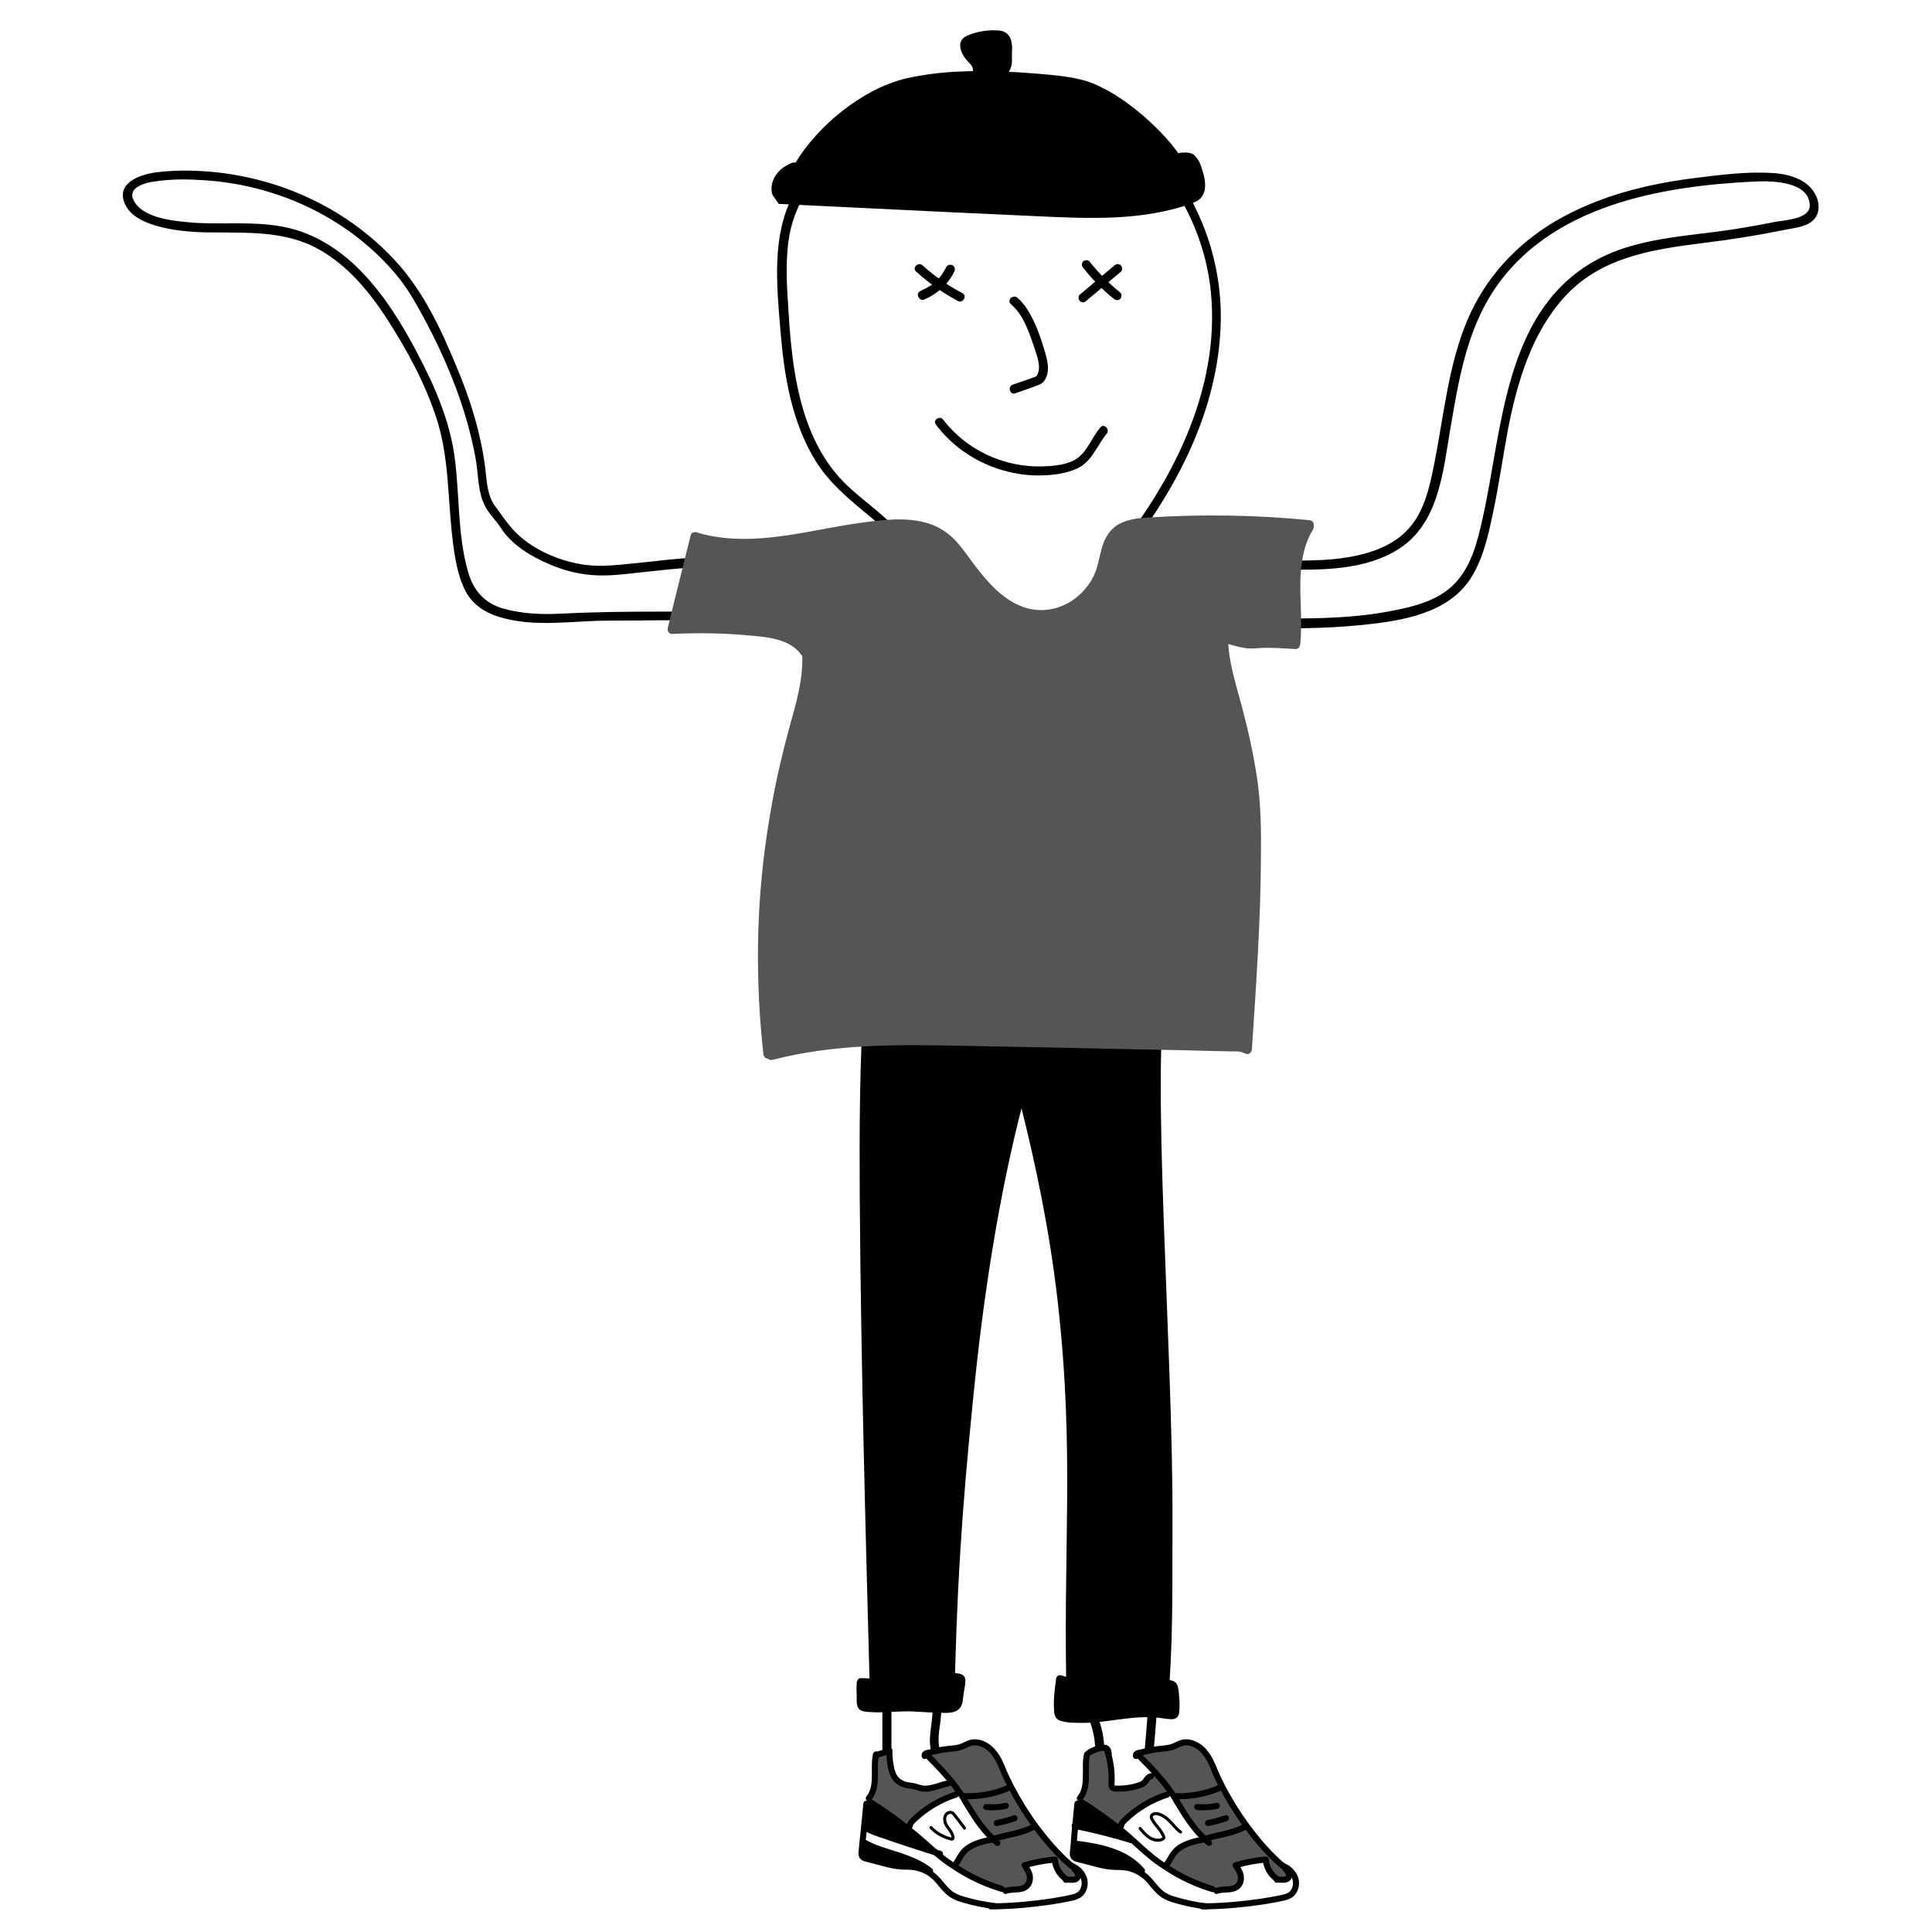 <?xml version="1.0" encoding="utf-8"?>
<!-- Generator: Adobe Illustrator 25.0.1, SVG Export Plug-In . SVG Version: 6.00 Build 0)  -->
<svg version="1.1" id="Layer_1" xmlns="http://www.w3.org/2000/svg" xmlns:xlink="http://www.w3.org/1999/xlink" x="0px" y="0px"
	 viewBox="0 0 640 640" style="enable-background:new 0 0 640 640;" xml:space="preserve">
<style type="text/css">
	.st0{fill:none;stroke:#000000;stroke-miterlimit:10;}
	.st1{stroke:#000000;stroke-width:0.5;stroke-linecap:round;stroke-linejoin:round;}
	.st2 {fill:#555555;}
	.st3{fill:none;stroke:#000000;stroke-width:2;stroke-linecap:round;stroke-linejoin:round;stroke-miterlimit:10;}
	.st4{fill:none;stroke:#000000;stroke-linecap:round;stroke-linejoin:round;stroke-miterlimit:10;}
</style>
<g>
	<g id="XMLID_2_">
		<g>
			<path d="M338.4,365.1c-7.8,29.7-13.1,63.4-16.5,97.8c-3.8,38.8-5.5,63.5-6.3,103.3l-26.8-0.1c-1.5-56.5-3.1-113.1-3.5-169.7
				c-0.2-21.9-0.1-43.9,1.4-65.4l99.5-5.9c-5.9,25.9,2,121.3,1.7,180.2c-0.1,22.1,0.3,39.4-1.7,60.9h-32.3
				c-1.5-53.6,2.9-84-3.1-135.8C348.1,407.2,343.6,385.7,338.4,365.1z"/>
		</g>
		<g>
			<path class="st0" d="M338.4,365.1c1-3.7,2-7.4,3.1-11"/>
			<path class="st0" d="M338.4,365.1c5.2,20.6,9.7,42.1,12.4,65.3c5.9,51.7,1.6,82.2,3.1,135.8h32.3c2-21.5,1.6-38.9,1.7-60.9
				c0.3-58.9-7.6-154.2-1.7-180.2l-99.5,5.9c-1.5,21.5-1.5,43.5-1.4,65.4c0.4,56.6,2,113.2,3.5,169.7l26.8,0.1
				c0.8-39.8,2.4-64.5,6.3-103.3C325.3,428.5,330.6,394.9,338.4,365.1z"/>
			<path class="st0" d="M335.5,353.8c1,3.7,2,7.5,2.9,11.3"/>
		</g>
	</g>
	<g>
		<path d="M285.3,557.4c-0.1,2.3-0.1,4.7,0.1,7c0,0.3,0,0.5,0.2,0.7c0.2,0.2,0.5,0.3,0.8,0.3c4.5,0.6,9-0.1,13.5-0.1
			c4.8,0,9.7,0.7,14.5,0.4c0.7,0,1.4-0.1,1.9-0.5c0.7-0.6,0.9-1.6,1.1-2.5c0.3-1.8,0.5-3.6,0.8-5.5c0.1-0.4,0.1-0.8-0.2-1.1
			c-0.2-0.2-0.4-0.2-0.7-0.3c-4.7-0.6-9.4,0.3-14.1,0.8C297.3,557.5,291.3,557.8,285.3,557.4"/>
		<g>
			<path d="M283.8,557.4c-0.1,1.4-0.1,2.8,0,4.2c0,1.3-0.2,3.2,0.6,4.3c0.7,1,2,1.1,3.1,1.2c1.6,0.1,3.2,0.2,4.8,0.1
				c3-0.1,6-0.3,9-0.3c3,0.1,5.9,0.4,8.9,0.4c2.4,0.1,6.1,0.6,7.8-1.5c0.7-0.9,0.9-2,1-3.1c0.2-1.5,0.4-3,0.7-4.6
				c0.1-1,0.3-2.2-0.5-3c-1-1-2.9-0.8-4.2-0.9c-3-0.1-6,0.3-9,0.7c-6.9,0.9-13.7,1.3-20.7,1c-1.9-0.1-1.9,2.9,0,3
				c5,0.2,10.1,0.1,15.1-0.4c5.1-0.5,10.2-1.6,15.3-1.3c0.2,0,0.5,0.1,0.7,0.1c0.7-0.1,0.4,0.2,0.4-0.3c0.1,0.5-0.2,1.2-0.2,1.7
				c-0.2,1.2-0.3,2.4-0.5,3.6c-0.2,1-0.2,1.8-1.3,1.9c-1.2,0.2-2.6,0.1-3.8,0.1c-5-0.1-9.9-0.6-15-0.3c-2.8,0.1-5.6,0.3-8.5,0.1
				c0.1,0-0.9-0.1-0.9-0.1c0.1,0.1,0.2,0.3,0.4,0.4c0-0.2,0-0.5,0-0.7c0-0.7-0.1-1.4-0.1-2.1c0-1.4,0-2.8,0-4.2
				C286.9,555.5,283.9,555.5,283.8,557.4L283.8,557.4z"/>
		</g>
	</g>
	<g>
		<path d="M351.3,556.5c-0.6,3.4-0.8,6.8-0.6,10.2c0,0.6,0.1,1.2,0.5,1.6c0.3,0.2,0.7,0.3,1,0.4c10.4,2,21-2.2,31.5-1.3
			c1.5,0.1,2.9,0.4,4.4,0.5c0.3,0,0.6,0,0.7-0.2c0.1-0.1,0.2-0.4,0.2-0.6c0.2-2.7,0.1-5.4-0.3-8.1c-0.1-0.3-0.1-0.6-0.3-0.8
			c-0.3-0.3-0.7-0.4-1.2-0.4c-12.1-0.7-24.6,2.2-36.1-1.7"/>
		<g>
			<path d="M349.9,556.1c-0.6,3.6-1,7.4-0.7,11c0.1,1.5,0.8,2.6,2.3,3c1.7,0.5,3.6,0.6,5.3,0.6c6.9,0.3,13.7-1.4,20.6-1.8
				c1.7-0.1,3.4-0.1,5,0c1.9,0.1,3.9,0.6,5.8,0.6c1.4,0,2.3-0.8,2.4-2.2c0.2-1.7,0.2-3.5,0-5.2c-0.1-1.3-0.1-3.2-0.9-4.4
				c-0.9-1.3-2.8-1.2-4.3-1.2c-3.5-0.1-7.1,0-10.6,0.2c-7.8,0.3-15.7,0.7-23.2-1.7c-1.8-0.6-2.6,2.3-0.8,2.9
				c11.5,3.8,23.7,1.2,35.5,1.7c0.2,0,0.8,0.1,0.9,0c0.5-0.2,0,0.2,0-0.2c0.2,0.7,0.3,1.5,0.3,2.2c0.1,0.8,0.1,1.6,0.1,2.4
				c0,0.8-0.2,1.6,0,2.4c0,0.2,0,0.3,0,0.5c0.6-0.2,0.7-0.3,0.3-0.3c-0.3-0.1-0.9-0.1-1.2-0.1c-0.7-0.1-1.3-0.2-2-0.2
				c-1.6-0.2-3.2-0.3-4.9-0.3c-5.9,0.1-11.8,1.3-17.7,1.8c-1.7,0.1-3.3,0.2-5,0.1c-0.8,0-1.7-0.1-2.5-0.2c-0.4,0-2.1,0-2.5-0.4
				c-0.3-0.3-0.1-1.5-0.1-1.9c0-1,0-2,0-2.9c0.1-1.8,0.3-3.6,0.6-5.4C353.1,555,350.2,554.2,349.9,556.1L349.9,556.1z"/>
		</g>
	</g>
</g>
<g>
	<g>
		<path d="M303.5,90c4.2,3.8,8.8,7,13.8,9.7c1.7,0.9,3.2-1.7,1.5-2.6c-4.8-2.5-9.2-5.6-13.2-9.2C304.2,86.6,302,88.7,303.5,90
			L303.5,90z"/>
	</g>
</g>
<g>
	<g>
		<path d="M306,99.3c4.3-1.8,8-5,10.1-9.3c0.4-0.7,0.2-1.7-0.5-2.1c-0.7-0.4-1.7-0.2-2.1,0.5c-0.5,0.9-1,1.8-1.6,2.7
			c-0.2,0.2,0,0-0.1,0.1c-0.1,0.1-0.1,0.2-0.2,0.3c-0.2,0.2-0.3,0.4-0.5,0.6c-0.4,0.4-0.7,0.8-1.1,1.1c-0.4,0.3-0.7,0.7-1.1,1
			c-0.4,0.3,0.2-0.2-0.2,0.1c-0.1,0.1-0.2,0.1-0.3,0.2c-0.2,0.2-0.4,0.3-0.7,0.4c-0.4,0.3-0.9,0.6-1.4,0.8c-0.2,0.1-0.4,0.2-0.6,0.3
			c-0.1,0.1-0.3,0.1-0.4,0.2c-0.1,0-0.4,0.2-0.2,0.1c-0.7,0.3-1.3,1-1,1.8C304.4,98.9,305.3,99.6,306,99.3L306,99.3z"/>
	</g>
</g>
<g>
	<g>
		<path d="M358.8,88.7c3,3.8,6.4,7.3,10.2,10.3c0.6,0.5,1.5,0.6,2.1,0c0.5-0.5,0.6-1.6,0-2.1c-3.8-3-7.2-6.5-10.2-10.3
			c-0.5-0.6-1.6-0.5-2.1,0C358.2,87.2,358.3,88.1,358.8,88.7L358.8,88.7z"/>
	</g>
</g>
<g>
	<g>
		<path d="M359.8,99.7c3.8-3.2,7.7-6.5,11.5-9.7c0.6-0.5,0.5-1.6,0-2.1c-0.6-0.6-1.5-0.5-2.1,0c-3.8,3.2-7.7,6.5-11.5,9.7
			c-0.6,0.5-0.5,1.6,0,2.1C358.3,100.3,359.2,100.3,359.8,99.7L359.8,99.7z"/>
	</g>
</g>
<g>
	<g>
		<path d="M310,140.6c5.2,7,12.6,12.1,20.9,14.8c4.1,1.3,8.5,2.1,12.9,2.1c4.4,0,9.3-0.5,13.2-2.4c4.8-2.3,6.4-7.6,9.6-11.4
			c1.2-1.5-0.9-3.6-2.1-2.1c-2.6,3-4,7.2-7.1,9.8c-3.2,2.6-8.2,3-12.2,3.1c-8,0.2-15.9-2-22.7-6.3c-3.8-2.4-7.2-5.5-10-9.1
			C311.5,137.5,308.9,139,310,140.6L310,140.6z"/>
	</g>
</g>
<g>
	<g>
		<path d="M334.9,100.8c4,3.3,5.9,9,7.5,13.7c0.9,2.8,2.6,6.7,1.3,9.5c-0.4,1-1.2,0.9-2.4,1.4c-1.9,0.7-3.9,1.4-5.8,2
			c-1.8,0.6-1,3.5,0.8,2.9c2.2-0.8,4.3-1.5,6.5-2.3c1.3-0.5,2.5-0.8,3.3-2.1c2-3.1,0.7-7.3-0.3-10.5c-1.1-3.6-2.3-7.1-4.1-10.5
			c-1.2-2.3-2.7-4.6-4.7-6.3C335.5,97.4,333.4,99.5,334.9,100.8L334.9,100.8z"/>
	</g>
</g>
<g>
	<path class="st1" d="M263.7,54.1c-1,0-1.1-0.2-3.3,1.1c-3.2,1.8-5.4,5.7-4.3,9.2l2,2.9c8.3,0.4,16.5,0.8,24.8,1.2
		c20.4,1,40.9,2,61.3,2.9c16.9,0.8,34.2,1.5,50.1-4.1c1-0.4,2.1-0.8,2.9-1.5c2.7-2.4,1.8-6.7,0.6-10.1c-0.4-1.3-0.9-2.6-1.9-3.6
		c0,0-0.8-2-5.7-1.1c-6.4-9.1-20.8-21.7-32.2-24.4c-4.5-1.1-9.2-1.5-13.9-1.9c-3.7-0.3-7.4-0.6-11.1-0.7
		c-11.2-0.5-22.3-0.2-33.1,2.3C285.5,29.8,270.8,42.2,263.7,54.1"/>
	<path class="st1" d="M314.1,59.7c-4.8,0.2-9.7,0.4-14.5-0.2"/>
	<path class="st1" d="M322.5,23.7c0.3-2.2-1.3-2.8-2.6-4.6c-1.3-1.8-2.3-4.3-0.9-6c0.5-0.6,1.3-1,2.1-1.3c2.8-1.1,5.8-1.6,8.8-1.5
		c1.1,0,2.2,0.1,3.2,0.8c1.7,1.1,2,3.4,1.9,5.5c-0.2,4.1,0.6,4.7-1.7,8.2"/>
</g>
<g>
	<g>
		<path d="M249.9,206.6c9.6-0.1,19.2-0.2,28.7-0.3c18.7-0.2,37.5-0.4,56.2-0.6c12.9-0.1,25.8-0.3,38.7-0.3c3.1,0,6.2,0.4,9.3,0.7
			c10.3,0.9,20.7,1.5,31,1.8c12.5,0.4,25.2,0.4,37.7-0.9c12.7-1.3,28.1-3.7,35.6-15.3c4.3-6.6,6-14.8,7.6-22.4
			c1.9-9.1,3.2-18.3,4.9-27.4c3.1-15.7,7.9-31.9,19-43.9c12-12.9,28.9-15.4,45.6-17.5c9-1.1,17.9-2.5,26.7-4.3
			c3.2-0.7,7.5-0.9,9.9-3.4c2-2.1,2-5.2,0.9-7.7c-2.5-5.7-9.1-7.5-14.8-7.8c-8.2-0.5-16.8,0.6-24.9,1.6c-16.3,2-32.5,6-46.8,14.4
			c-13,7.7-23.2,18.8-29.1,32.7c-6.4,15.2-7.8,31.7-11,47.7c-1.6,8-3.4,16.5-9.4,22.4c-5,4.9-11.8,7.2-18.6,8.4
			c-7.3,1.3-14.7,1.2-22.1,1.2c-9.6-0.1-19.1-0.1-28.7-0.2c-9.4-0.1-18.8-0.1-28.1-0.2c0.4,0.9,0.7,1.7,1.1,2.6
			c19.1-23,34.6-51.2,35.1-81.8c0.4-25.3-11.5-51.4-32.9-65.5c-12.1-8-26.1-10.5-40.4-9c-13.8,1.5-28,4.7-40.8,10.1
			c-11.2,4.8-21.8,12-27.6,23c-7.1,13.5-5.4,29.8-4.2,44.4c1.2,15.1,3.7,31,12,44.1c4.1,6.4,9.7,11.3,15.5,16.1
			c5.8,4.7,11.8,9.8,14.2,17.1c0.5-0.6,1-1.3,1.4-1.9c-13.9,1.4-27.9,2.1-41.9,1.5c-11.4-0.4-22.5-2-33.8-1
			c-5.2,0.4-10.4,1.1-15.7,1.6c-6.1,0.6-12.2,1.4-18.3,0.2c-8.2-1.5-17.1-5.6-22.6-12.1c-1.7-2-3.3-4.3-4.9-6.5
			c-3.1-3.9-3.1-8.7-3.7-13.5c-1.5-11.5-5-22.7-9.5-33.3C146.1,109,140,96,130.6,86c-15.9-17-37.6-27-60.7-29.1
			c-6-0.5-12.2-0.6-18.2,0.2c-5.3,0.7-13.5,3.5-10.3,10.5c2.1,4.6,7.7,6.6,12.3,7.7c5.7,1.4,11.6,1.7,17.4,1.7
			c12,0.1,24.1-0.4,34.9,5.8c9.4,5.4,16.5,14,22.3,23c6.5,10.1,12.6,21.3,16.3,32.8c4.2,12.9,3.7,26.5,5.3,39.9
			c0.7,5.8,1.6,12.1,4.3,17.3c2.4,4.6,6.7,7.3,11.6,8.7c11.7,3.4,23.8,1.1,35.7,1.1c11.8,0,23.7-0.4,35.5,0.2
			C241.4,206.1,245.7,206.6,249.9,206.6c1.9,0,1.9-3,0-3c-4.3,0-8.6-0.5-12.8-0.8c-5.7-0.3-11.4-0.2-17.1-0.2
			c-11.6,0-23.1,0.1-34.6,0.7c-6.3,0.3-12.6,0-18.7-1.7c-6.2-1.8-9.8-5.9-11.6-12c-3.6-12.4-2.8-25.5-4.5-38.2
			c-1.7-12.4-6.7-23.7-12.5-34.7c-4.8-9.1-10.3-18.1-17.4-25.7c-6.7-7.2-15-13-24.7-15.4c-11.5-2.8-23.3-0.8-34.9-2.1
			c-5.2-0.5-13.7-1.7-16.6-6.7c-2.8-4.6,3.5-6.3,6.8-6.7c4.7-0.7,9.6-0.8,14.4-0.5c22.9,1,45.3,10.3,61.4,26.8
			c3.9,4,6.9,7.8,9.7,12.5c4.2,7.2,8,14.6,11.3,22.3c4.4,10.3,7.9,21.1,9.7,32.2c0.7,4.8,0.6,9.9,2.9,14.3c1.4,2.7,3.7,4.8,5.3,7.3
			c3.6,5.6,10.2,9.5,16.2,12c4.4,1.9,9.1,3.1,13.9,3.5c6,0.5,12.1-0.5,18.1-1.1c9.4-1,18.8-2.1,28.2-1.4c13.3,1,26.5,1.8,39.9,1.2
			c6.5-0.3,13-0.8,19.5-1.5c0.9-0.1,1.8-0.9,1.4-1.9c-3.8-11.9-15.4-17.7-23.7-26.1c-9.6-9.7-14-23-16.2-36.2
			c-1.1-6.7-1.7-13.5-2.1-20.4c-0.5-7.5-1-15.1-0.1-22.6c1.7-13.6,9.5-24.2,21-31.2c10.5-6.4,22.6-9.8,34.6-12.3
			c14.9-3.1,30.3-4.8,44.6,1.4c22.6,9.9,37.4,34.1,39.8,58.2c3.3,32.9-13.4,64.6-33.9,89.2c-0.8,1-0.3,2.6,1.1,2.6
			c18.8,0.1,37.5,0.2,56.3,0.3c13,0.1,27.6,0.4,39-7c13-8.5,14.4-25.3,16.8-39.4c2.7-15.8,5.3-32.2,14.3-45.9
			c18.7-28.5,55.9-34.9,87.3-36.3c5.4-0.2,17.2,0.1,17.5,7.8c0.2,4.7-8.2,5-11.5,5.6c-4.4,0.9-8.9,1.7-13.3,2.4
			c-16,2.5-33.4,2.7-47.6,11.2c-28.9,17.3-29.4,55.2-35.9,84.3c-1.7,7.7-3.7,16.2-9.4,22c-5.4,5.6-13.6,7.6-21,9
			c-11.7,2.3-23.8,2.5-35.6,2.5c-11.4,0-22.8-0.6-34.1-1.4c-5.3-0.4-10.6-1.1-15.9-1.3c-9.9-0.4-19.9,0.1-29.8,0.2
			c-18.4,0.2-36.8,0.3-55.3,0.5c-12.7,0.1-25.4,0.3-38.1,0.4c-0.7,0-1.3,0-2,0C248,203.6,248,206.6,249.9,206.6z"/>
	</g>
</g>
<g>
	<path class="st2 theme-colour-background" d="M255.5,349.7c20.6-5.5,42.3-5.1,63.7-4.7c30.6,0.6,61.3,1.2,91.9,1.8l2.1,0.8c1.6-23.6,3.2-47.3,3.1-71
		c-0.1-14-1.1-19.1-3.3-29.9s-5.4-20.4-6.5-25.8s-1.1-9.7-1.1-9.7c12,3.9,7.5,1,20.2,2.1l3.8,0.2c0.7-6.6,0-13.2,0.1-19.8
		c0.1-6.6,1-13.4,4.5-19l0-0.9c-17.8-1.7-35.7-2-53.5-0.9c-3.8,0.2-7.8,0.7-10.6,3.2c-3.2,3-3.4,7.8-4.6,12
		c-2.6,9-11.8,16.3-21.5,15.4c-10.6-0.9-18-10.2-24.1-18.6c-2.1-2.9-4.3-5.8-7.3-7.9c-5.1-3.5-11.9-3.8-18.2-3.4
		c-21.4,1.5-43.2,10.3-63.6,4l-7.6,30.8c9.3-0.5,18.6-0.2,27.9,0.7c6.1,0.6,13,2,16.2,7l0.4-0.2c0.7,8.9-2.1,17.7-4.5,26.3
		c-9.6,34.8-12.4,71.2-8.3,107"/>
	<g>
		<path class="st2 theme-colour-background" d="M255.9,351.1c19.9-5.2,40.6-5.1,60.9-4.7c21.4,0.4,42.9,0.8,64.3,1.3c6.1,0.1,12.2,0.2,18.2,0.4
			c3,0.1,6,0.1,9,0.2c0.9,0,2-0.1,2.9,0.2c0.5,0.2,1.1,0.4,1.6,0.6c1,0.4,1.8-0.6,1.9-1.4c1.4-21.2,2.9-42.5,3-63.8
			c0.1-8.5,0-17.1-1.2-25.6c-1.2-8.2-3-16.3-5.1-24.2c-2-7.5-4.5-15-4.6-22.8c-0.6,0.5-1.3,1-1.9,1.4c2.5,0.8,5,1.6,7.7,2
			c1.5,0.2,2.9,0.1,4.3,0c4.1-0.3,8.2,0.1,12.3,0.3c0.9,0,1.4-0.7,1.5-1.5c0.8-7.5-0.2-15,0.1-22.5c0.2-3.2,0.6-6.5,1.5-9.6
			c0.5-1.6,1.1-3.1,1.8-4.5c0.4-0.7,0.9-1.4,1.1-2.2c0-0.3,0-0.6,0-0.9c0-0.9-0.7-1.4-1.5-1.5c-17.5-1.7-35.2-2-52.8-0.9
			c-3.5,0.2-7.1,0.5-10.2,2.2c-3.1,1.7-4.8,4.7-5.7,7.9c-0.9,3.2-1.3,6.5-2.8,9.5c-1.4,2.8-3.5,5.3-6,7.2c-5.3,4-12,5.1-18.2,2.5
			c-6.1-2.5-10.8-7.8-14.7-12.9c-2.2-2.8-4.1-5.8-6.5-8.4c-2.4-2.7-5.4-4.7-8.9-5.9c-7.3-2.4-15.5-1.3-22.9-0.3
			c-15.9,2.2-32.3,7.3-48.5,4.5c-2-0.3-4-0.8-5.9-1.4c-0.8-0.2-1.7,0.3-1.8,1c-2.2,9-4.5,18-6.7,27c-0.3,1.3-0.6,2.5-0.9,3.8
			c-0.2,0.9,0.4,1.9,1.4,1.9c8.5-0.4,17-0.3,25.5,0.5c5.9,0.5,13.7,1.1,17.4,6.5c0.5,0.7,1.3,0.9,2.1,0.5c0.1-0.1,0.2-0.1,0.4-0.2
			c-0.8-0.4-1.5-0.9-2.3-1.3c0.6,8.8-2.1,17.3-4.4,25.7c-2.3,8.5-4.3,17.1-5.8,25.8c-3.1,17.2-4.6,34.7-4.4,52.2
			c0.1,9.9,0.7,19.8,1.8,29.6c0.2,1.9,3.2,1.9,3,0c-2-17.5-2.3-35.1-1.1-52.7c1.3-17.5,4.2-34.9,8.8-51.8c2.5-9.4,5.8-18.9,5.1-28.8
			c-0.1-1.2-1.2-1.8-2.3-1.3c-0.1,0.1-0.2,0.1-0.4,0.2c0.7,0.2,1.4,0.4,2.1,0.5c-4-5.9-11.4-7.2-18-7.8c-9.1-0.9-18.3-1.1-27.4-0.6
			c0.5,0.6,1,1.3,1.4,1.9c2.2-9,4.5-18,6.7-27c0.3-1.3,0.6-2.5,0.9-3.8c-0.6,0.3-1.2,0.7-1.8,1c15.9,4.8,32.5,0.9,48.4-1.9
			c7.7-1.3,15.8-2.8,23.7-2c3.6,0.4,7.3,1.5,10.2,3.8c2.9,2.3,4.9,5.4,7.1,8.3c4,5.4,8.3,10.7,14.1,14.3c5.6,3.4,12.3,4.5,18.6,2.2
			c6.1-2.2,11.1-7,13.6-13c1.3-3.1,1.6-6.5,2.7-9.6c1.2-3.5,3.7-5.4,7.2-6.2c3.9-0.8,8.1-0.8,12.1-1c4.3-0.2,8.7-0.3,13-0.3
			c8.8,0,17.7,0.3,26.5,1c2.2,0.2,4.4,0.4,6.6,0.6c-0.5-0.5-1-1-1.5-1.5c0,0.1,0,0.4,0,0.5c0,0.1,0,0.2,0,0.3c0,0.2,0,0.1,0-0.2
			c-0.4,0.7-0.8,1.5-1.2,2.2c-0.7,1.4-1.2,2.9-1.7,4.5c-0.9,3.2-1.3,6.5-1.5,9.8c-0.4,7.6,0.6,15.1-0.2,22.7c0.5-0.5,1-1,1.5-1.5
			c-4.1-0.2-8.1-0.6-12.2-0.3c-1.3,0.1-2.6,0.2-3.9,0.1c-2.4-0.3-5.1-1.2-7.4-2c-0.9-0.3-1.9,0.5-1.9,1.4c0,6.7,1.8,13.1,3.5,19.4
			c2.3,8.4,4.3,16.8,5.7,25.3c1.3,7.9,1.5,15.9,1.5,23.8c0,10.6-0.3,21.2-0.9,31.8c-0.6,12-1.4,24-2.2,36c0.6-0.5,1.3-1,1.9-1.4
			c-1.1-0.4-2-0.9-3.2-0.9c-2.7-0.1-5.5-0.1-8.2-0.2c-5.4-0.1-10.8-0.2-16.2-0.3c-10.9-0.2-21.8-0.4-32.7-0.6
			c-10.8-0.2-21.6-0.4-32.5-0.6c-10.4-0.2-20.9-0.4-31.3,0c-11.6,0.5-23.1,1.8-34.3,4.7C253.2,348.7,254,351.6,255.9,351.1
			L255.9,351.1z"/>
	</g>
</g>
<g>
	<g>
		<path d="M292.3,566.6c0,4.4,0,8.9,0,13.3c0,1.9,3,1.9,3,0c0-4.4,0-8.9,0-13.3C295.3,564.7,292.3,564.7,292.3,566.6L292.3,566.6z"
			/>
	</g>
</g>
<g>
	<g>
		<path d="M308.9,566.3c0.1,5-1.9,10-0.1,15c0.3,0.8,1,1.3,1.8,1c0.7-0.2,1.3-1.1,1-1.8c-1.7-4.6,0.3-9.5,0.2-14.2
			C311.8,564.4,308.8,564.4,308.9,566.3L308.9,566.3z"/>
	</g>
</g>
<g>
	<g>
		<path d="M360.6,569.2c1.4,3.3,2.2,7,2.2,10.6c0,1.9,3,1.9,3,0c0-4.2-0.9-8.3-2.6-12.1c-0.3-0.7-1.4-0.9-2.1-0.5
			C360.4,567.6,360.3,568.5,360.6,569.2L360.6,569.2z"/>
	</g>
</g>
<g>
	<g>
		<path d="M380.2,567.3c-0.3,4.4-0.7,8.9-1.1,13.3c-0.1,0.8,0.7,1.5,1.5,1.5c0.9,0,1.4-0.7,1.5-1.5c0.4-4.4,0.8-8.9,1.1-13.3
			c0.1-0.8-0.7-1.5-1.5-1.5C380.9,565.8,380.3,566.5,380.2,567.3L380.2,567.3z"/>
	</g>
</g>
<g id="XMLID_1_">
	<g>
		<path class="st2 theme-colour-background" d="M399,609.1c4.6-1.5,9.6-1.8,13.8-4.3l0.1-0.1c3.6,4.9,7.6,9.5,11.9,13.2l0.2,0.1c0.4,0.2,0.7,0.3,1.1,0.6
			l-0.3,0.5c0.4,0.4,0.8,0.8,1,1.3c0.2,0.5,0.3,1.1,0,1.6c-0.4,0.5-1.1,0.7-1.8,0.7c-0.7,0-1.3-0.2-2,0l-0.3-0.4
			c-2-1.5-3.3-3.8-3.5-6.3c-3.4,0.3-6.7,1-10,1.9c0.8,1,1.5,2.1,1.7,3.3c0.3,1.2,0,2.6-0.9,3.5c-1.7,1.7-4.8,0.8-7.1,1.7l-1.2-0.6
			c-5.6-1.7-10.9-4.3-15.8-7.5l0.7-1c0.9-1.2,1.5-2.7,2.5-3.8c1.1-1.3,2.7-2.2,4.3-2.8s3.3-0.9,5-1.3l0.1-0.1
			C398.7,609.2,398.9,609.2,399,609.1z"/>
		<path class="st2 theme-colour-background" d="M412.9,604.8l-0.1,0.1c-4.1,2.5-9.1,2.8-13.8,4.3c-4.1-3.9-6.6-8.1-9.6-13c-0.2-0.3-0.4-0.6-0.5-0.9l0.3-0.2
			c5,0.2,10.1-0.7,14.7-2.7l0.9-0.5C407.2,596.2,409.9,600.6,412.9,604.8z"/>
		<path class="st2 theme-colour-background" d="M404.9,591.9l-0.9,0.5c-4.6,1.9-9.7,2.9-14.7,2.7l-0.3,0.2c-0.4-0.7-0.9-1.4-1.4-2.1c-1.5-2.1-3.1-4.1-4.9-6
			c-1.7-1.9-3.5-3.7-5.3-5.5l-1.1-0.1c0-0.2,0-0.5,0.2-0.6c0.2-0.2,0.4-0.3,0.7-0.3c2.2-0.5,4.4-1.1,6.6-1.3c1.5-0.2,3-0.2,4.5-0.7
			c1.2-0.4,2.2-1.1,3.4-1.4c2.6-0.6,5.3,0.8,7.1,2.8c1.8,2,2.8,4.5,3.8,7C403.3,588.6,404.1,590.3,404.9,591.9z"/>
		<path class="st2 theme-colour-background" d="M367.1,580.9c0.9,3.2,1.3,6.6,1.1,10c0,0.4,0,0.8,0.2,1.1c0.3,0.5,0.9,0.5,1.4,0.5c2.6,0.1,5.2-0.3,7.6-1.1
			c0.4-0.1,0.9-0.3,1.3-0.6c1-0.7,1.4-2.2,2.6-2.4l1.4-1.2c1.7,1.9,3.4,3.9,4.9,6l-0.9,1.3c-5.3,1.7-10.1,4.6-14.1,8.5
			c-0.5,0.5-1.1,1.1-1.1,1.8l-0.7,0.9c-4-3.2-8.3-6.2-12.6-8.9l-0.2-1c1.6-1.9,2-4.5,2-7c0-2.5-0.2-5,0.4-7.5l0.4-0.4
			c1.4-1,3-1.6,4.7-1.8c0.5-0.1,1.1-0.1,1.5,0.3c0.4,0.4,0.5,1,0.6,1.6L367.1,580.9z"/>
		<path d="M378.3,619.8l-0.4,0.6c-1.6-1-3.4-1.7-5.3-1.9c-1.3-0.2-2.7-0.1-4-0.2c-2-0.1-4-0.6-5.9-1.1c-1.9-0.5-3.8-1-5.7-1.5
			c-0.5-0.1-1.1-0.3-1.4-0.8c-0.2-0.4-0.2-0.9-0.2-1.3c0.1-1,0.2-2,0.3-3l1.2,0.1c3.9,0.5,7.9,1.2,11.6,2.5
			C372.2,614.7,375.7,616.7,378.3,619.8z"/>
		<path d="M375.3,609.5L375.3,609.5c-6.3-1.8-12.6-3.4-19-4.7c0.2-2.4,0.5-4.9,0.7-7.3l1-0.8c4.4,2.7,8.6,5.7,12.6,8.9
			C372.2,606.9,373.7,608.2,375.3,609.5z"/>
		<path class="st2 theme-colour-background" d="M329.1,609.1c4.6-1.5,9.6-1.8,13.8-4.3l0.1-0.1c3.6,4.9,7.6,9.5,11.9,13.2l0.2,0.1c0.4,0.2,0.7,0.3,1.1,0.6
			l-0.3,0.5c0.4,0.4,0.8,0.8,1,1.3c0.2,0.5,0.3,1.1,0,1.6c-0.4,0.5-1.1,0.7-1.8,0.7c-0.7,0-1.3-0.2-2,0l-0.3-0.4
			c-2-1.5-3.3-3.8-3.5-6.3c-3.4,0.3-6.7,1-10,1.9c0.8,1,1.5,2.1,1.7,3.3c0.3,1.2,0,2.6-0.9,3.5c-1.7,1.7-4.8,0.8-7.1,1.7l-1.2-0.6
			c-5.6-1.7-10.9-4.3-15.8-7.5l0.7-1c0.9-1.2,1.5-2.7,2.5-3.8c1.1-1.3,2.7-2.2,4.3-2.8s3.3-0.9,5-1.3l0.1-0.1
			C328.8,609.2,328.9,609.2,329.1,609.1z"/>
		<path class="st2 theme-colour-background" d="M342.9,604.8l-0.1,0.1c-4.1,2.5-9.1,2.8-13.8,4.3c-4.1-3.9-6.6-8.1-9.6-13c-0.2-0.3-0.4-0.6-0.5-0.9l0.3-0.2
			c5,0.2,10.1-0.7,14.7-2.7l0.9-0.5C337.2,596.2,339.9,600.6,342.9,604.8z"/>
		<path class="st2 theme-colour-background" d="M335,591.9l-0.9,0.5c-4.6,1.9-9.7,2.9-14.7,2.7l-0.3,0.2c-0.4-0.7-0.9-1.4-1.4-2.1c-0.7-1-1.4-1.9-2.1-2.8
			c-2.5-3.1-5.2-5.9-8-8.7l-1.1-0.1c0-0.2,0-0.5,0.2-0.6c0.2-0.2,0.4-0.3,0.7-0.3c2.2-0.5,4.4-1.1,6.6-1.3c1.5-0.2,3-0.2,4.5-0.7
			c1.2-0.4,2.2-1.1,3.4-1.4c2.6-0.6,5.3,0.8,7.1,2.8c1.8,2,2.8,4.5,3.8,7C333.3,588.6,334.1,590.3,335,591.9z"/>
		<path class="st2 theme-colour-background" d="M317.6,593.2l-0.9,1.3c-5.3,1.7-10.1,4.6-14.1,8.5c-0.5,0.5-1.1,1.1-1.1,1.8l-0.7,0.9
			c-4-3.2-8.3-6.2-12.6-8.9l-0.2-1c1.6-1.9,2-4.5,2-7c0-2.5-0.2-5,0.4-7.4c0.7-0.1,1.3-0.3,1.9-0.5c0.8-0.2,1.7-0.5,2.4-0.9l0,0.1
			c0,1.9,0.2,3.9,0.6,5.8c0.2,1.1,0.6,2.2,1.2,3.1c0.8,1.2,2.1,2,3.4,2.4c1.1,0.3,2.2,0.3,3.3,0.6c0.7,0.2,1.4,0.4,2.1,0.6
			c1.5,0.3,3.1,0,4.5-0.4c1.5-0.4,2.9-1,4.4-1.2l1.3-0.4C316.2,591.3,316.9,592.2,317.6,593.2z"/>
		<path d="M307.4,619.4l-0.3,0.5c-1.4-0.7-2.9-1.2-4.4-1.4c-1.3-0.2-2.7-0.1-4-0.2c-2-0.1-4-0.6-5.9-1.1c-1.9-0.5-3.8-1-5.7-1.5
			c-0.5-0.1-1.1-0.3-1.4-0.8c-0.2-0.4-0.2-0.9-0.2-1.3c0.1-1.1,0.2-2.1,0.3-3.2l0.8,0.1c3.4,1.9,7.2,2.9,11,4.1
			C301,615.8,304.5,617.2,307.4,619.4z"/>
		<path d="M306.2,610.3c1.3,1.2,2.6,2.3,3.9,3.4c-6-1.9-11.9-3.9-17.9-5.9c-1.8-0.6-3.5-1.2-5.2-2.1l-0.8-0.1
			c0.3-2.7,0.5-5.4,0.8-8.1l1-0.8c4.4,2.7,8.6,5.7,12.6,8.9C302.6,607.1,304.4,608.7,306.2,610.3z"/>
	</g>
	<g>
		<path class="st3" d="M360.1,581.2c-0.6,2.4-0.3,5-0.4,7.5c0,2.5-0.4,5.1-2,7"/>
		<path class="st3" d="M358,596.8c4.4,2.7,8.6,5.7,12.6,8.9c1.6,1.2,3.1,2.5,4.6,3.9c0.3,0.2,0.6,0.5,0.9,0.8
			c1.5,1.3,2.9,2.7,4.4,3.9c1.7,1.5,3.5,2.8,5.4,4c4.9,3.3,10.2,5.8,15.8,7.5"/>
		<path class="st3" d="M356.9,597.5c-0.2,2.4-0.5,4.9-0.7,7.3c-0.2,1.9-0.4,3.9-0.5,5.9c-0.1,1-0.2,2-0.3,3c0,0.4-0.1,0.9,0.2,1.3
			c0.3,0.5,0.9,0.7,1.4,0.8c1.9,0.5,3.8,1,5.7,1.5c1.9,0.5,3.9,1,5.9,1.1c1.3,0.1,2.7,0,4,0.2c1.9,0.2,3.7,0.9,5.3,1.9
			c0.5,0.3,1,0.7,1.5,1.1c2.2,1.9,3.6,4.6,6.1,6.2c1.3,0.8,2.7,1.3,4.2,1.7c3.2,0.9,6.5,1.6,9.8,2"/>
		<path class="st3" d="M403,626.4c2.3-0.9,5.3,0.1,7.1-1.7c0.9-0.9,1.1-2.3,0.9-3.5c-0.3-1.2-1-2.3-1.7-3.3c3.3-1,6.6-1.6,10-1.9
			c0.2,2.5,1.5,4.8,3.5,6.3"/>
		<path class="st3" d="M423,622.7c0.6-0.1,1.3,0,2,0c0.7,0,1.4-0.1,1.8-0.7c0.3-0.5,0.3-1.1,0-1.6c-0.2-0.5-0.6-0.9-1-1.3"/>
		<path class="st3" d="M398.2,631.5c0.4,0,0.8,0,1.3,0c6.3-0.1,12.5-0.7,18.7-1.6c2-0.3,4.1-0.7,6.1-1.1c1.1-0.2,2.2-0.5,3.2-1.1
			c1.6-1.2,2.2-3.5,1.6-5.4c-0.5-1.5-1.6-2.8-2.9-3.6c-0.4-0.2-0.7-0.4-1.1-0.6"/>
		<path class="st3" d="M376.3,581.7c0,0,0-0.1,0-0.1c0-0.2,0-0.5,0.2-0.6c0.2-0.2,0.4-0.3,0.7-0.3c2.2-0.5,4.4-1.1,6.6-1.3
			c1.5-0.2,3-0.2,4.5-0.7c1.2-0.4,2.2-1.1,3.4-1.4c2.6-0.6,5.3,0.8,7.1,2.8c1.8,2,2.8,4.5,3.8,7c0.7,1.6,1.5,3.2,2.3,4.8
			c2.3,4.4,5,8.8,8,12.9c3.6,4.9,7.6,9.5,11.9,13.2"/>
		<path class="st3" d="M360.5,580.8c1.4-1,3-1.6,4.7-1.8c0.5-0.1,1.1-0.1,1.5,0.3c0.4,0.4,0.5,1,0.6,1.6"/>
		<path class="st3" d="M377.4,581.7c1.8,1.8,3.6,3.6,5.3,5.5c1.7,1.9,3.4,3.9,4.9,6c0.5,0.7,1,1.4,1.4,2.1c0.2,0.3,0.4,0.6,0.5,0.9
			c3,4.9,5.5,9.2,9.6,13c0.5,0.4,0.9,0.9,1.4,1.3"/>
		<path class="st3" d="M389.2,595c5,0.2,10.1-0.7,14.7-2.7"/>
		<path class="st3" d="M386.6,594.5c-5.3,1.7-10.1,4.6-14.1,8.5c-0.5,0.5-1.1,1.1-1.1,1.8"/>
		<path class="st3" d="M398.5,609.4c-1.7,0.3-3.4,0.7-5,1.3s-3.2,1.5-4.3,2.8c-1,1.1-1.6,2.6-2.5,3.8"/>
		<path class="st3" d="M398.6,609.3c0.1,0,0.3-0.1,0.4-0.1c4.6-1.5,9.6-1.8,13.8-4.3"/>
		<path class="st3" d="M396.6,598.6c2.2,0.2,4.4,0.1,6.5-0.4"/>
		<path class="st3" d="M400.2,603.9c2-0.4,4-0.9,5.9-1.6"/>
		<path class="st3" d="M290.2,581.2C290.2,581.2,290.2,581.2,290.2,581.2c-0.6,2.4-0.3,5-0.4,7.5c0,2.5-0.4,5.1-2,7"/>
		<path class="st3" d="M288,596.8c4.4,2.7,8.6,5.7,12.6,8.9c1.9,1.5,3.7,3,5.5,4.6c1.3,1.2,2.6,2.3,3.9,3.4c0.2,0.2,0.4,0.3,0.6,0.5
			c1.7,1.5,3.5,2.8,5.4,4c4.9,3.3,10.2,5.8,15.8,7.5"/>
		<path class="st3" d="M287,597.5c-0.3,2.7-0.5,5.4-0.8,8.1c-0.2,1.6-0.3,3.2-0.5,4.8c-0.1,1.1-0.2,2.1-0.3,3.2
			c0,0.4-0.1,0.9,0.2,1.3c0.3,0.5,0.9,0.7,1.4,0.8c1.9,0.5,3.8,1,5.7,1.5c1.9,0.5,3.9,1,5.9,1.1c1.3,0.1,2.7,0,4,0.2
			c1.5,0.2,3.1,0.7,4.4,1.4c0.8,0.4,1.6,1,2.3,1.6c2.2,1.9,3.6,4.6,6.1,6.2c1.3,0.8,2.7,1.3,4.2,1.7c3.2,0.9,6.5,1.6,9.8,2"/>
		<path class="st3" d="M333.1,626.4c2.3-0.9,5.3,0.1,7.1-1.7c0.9-0.9,1.1-2.3,0.9-3.5c-0.3-1.2-1-2.3-1.7-3.3c3.3-1,6.6-1.6,10-1.9
			c0.2,2.5,1.5,4.8,3.5,6.3"/>
		<path class="st3" d="M353.1,622.7c0.6-0.1,1.3,0,2,0c0.7,0,1.4-0.1,1.8-0.7c0.3-0.5,0.3-1.1,0-1.6c-0.2-0.5-0.6-0.9-1-1.3"/>
		<path class="st3" d="M328.2,631.5c0.4,0,0.8,0,1.3,0c6.3-0.1,12.5-0.7,18.7-1.6c2-0.3,4.1-0.7,6.1-1.1c1.1-0.2,2.2-0.5,3.2-1.1
			c1.6-1.2,2.2-3.5,1.6-5.4c-0.5-1.5-1.6-2.8-2.9-3.6c-0.4-0.2-0.7-0.4-1.1-0.6"/>
		<path class="st3" d="M306.3,581.7c0,0,0-0.1,0-0.1c0-0.2,0-0.5,0.2-0.6c0.2-0.2,0.4-0.3,0.7-0.3c2.2-0.5,4.4-1.1,6.6-1.3
			c1.5-0.2,3-0.2,4.5-0.7c1.2-0.4,2.2-1.1,3.4-1.4c2.6-0.6,5.3,0.8,7.1,2.8c1.8,2,2.8,4.5,3.8,7c0.7,1.6,1.5,3.2,2.3,4.8
			c2.3,4.4,5,8.8,8,12.9c3.6,4.9,7.6,9.5,11.9,13.2"/>
		<path class="st3" d="M307.4,581.7c2.8,2.8,5.5,5.6,8,8.7c0.7,0.9,1.5,1.9,2.1,2.8c0.5,0.7,1,1.4,1.4,2.1c0.2,0.3,0.4,0.6,0.5,0.9
			c3,4.9,5.5,9.2,9.6,13c0.5,0.4,0.9,0.9,1.4,1.3"/>
		<path class="st3" d="M319.3,595c5,0.2,10.1-0.7,14.7-2.7"/>
		<path class="st3" d="M316.6,594.5c-5.3,1.7-10.1,4.6-14.1,8.5c-0.5,0.5-1.1,1.1-1.1,1.8"/>
		<path class="st3" d="M328.5,609.4c-1.7,0.3-3.4,0.7-5,1.3s-3.2,1.5-4.3,2.8c-1,1.1-1.6,2.6-2.5,3.8"/>
		<path class="st3" d="M328.6,609.3c0.1,0,0.3-0.1,0.4-0.1c4.6-1.5,9.6-1.8,13.8-4.3"/>
		<path class="st3" d="M326.7,598.6c2.2,0.2,4.4,0.1,6.5-0.4"/>
		<path class="st3" d="M330.2,603.9c2-0.4,4-0.9,5.9-1.6"/>
		<path class="st3" d="M286.6,610.5c3.4,1.9,7.2,2.9,11,4.1c3.5,1.2,7,2.5,9.9,4.7c0.2,0.1,0.4,0.3,0.6,0.5"/>
		<path class="st3" d="M287,605.7c1.6,0.9,3.4,1.5,5.2,2.1c5.9,2.1,11.9,4,17.9,5.9c0.4,0.1,0.9,0.3,1.3,0.4"/>
		<path class="st3" d="M356.9,610.8c3.9,0.5,7.9,1.2,11.6,2.5c3.7,1.3,7.3,3.4,9.8,6.4"/>
		<path class="st3" d="M356,604.8c0.1,0,0.2,0,0.3,0.1c6.4,1.3,12.7,2.9,18.9,4.8"/>
		<path class="st4" d="M319.5,605.6c-1-1.4-2.1-2.8-3.1-4.1c-0.3-0.4-0.6-0.8-1-1c-0.8-0.4-1.8,0.1-2.2,0.9c-0.4,0.8-0.3,1.7,0,2.6
			c0.3,0.8,0.9,1.5,1.4,2.2c0.5,0.7,1,1.5,1.1,2.4c0,0.2,0,0.5-0.2,0.6c-0.1,0.1-0.3,0-0.4,0c-2.5-0.6-4.9-1.9-6.7-3.8"/>
		<path class="st4" d="M391.1,606.9c-1.4-1-2.4-2.4-3.6-3.6c-1.2-1.2-2.7-2.3-4.3-2.5c-0.6-0.1-1.4,0.1-1.7,0.6
			c-0.3,0.5,0,1.1,0.3,1.6c1.1,1.8,2.8,3.2,3.6,5.2c0.1,0.2,0.2,0.5,0.1,0.7c-0.1,0.1-0.2,0.2-0.3,0.3c-1.3,0.7-3,0.4-4.3-0.4
			c-1.3-0.8-2.3-2-3.2-3.1"/>
		<path class="st3" d="M294.6,579.9c0,1.9,0.2,3.9,0.6,5.8c0.2,1.1,0.6,2.2,1.2,3.1c0.8,1.2,2.1,2,3.4,2.4c1.1,0.3,2.2,0.3,3.3,0.6
			c0.7,0.2,1.4,0.4,2.1,0.6c1.5,0.3,3.1,0,4.5-0.4c1.5-0.4,2.9-1,4.4-1.2"/>
		<path class="st3" d="M366.8,580c0.1,0.3,0.2,0.6,0.3,0.9c0.9,3.2,1.3,6.6,1.1,10c0,0.4,0,0.8,0.2,1.1c0.3,0.5,0.9,0.5,1.4,0.5
			c2.6,0.1,5.2-0.3,7.6-1.1c0.4-0.1,0.9-0.3,1.3-0.6c1-0.7,1.4-2.2,2.6-2.4"/>
		<path class="st3" d="M290.2,581.3C290.2,581.3,290.2,581.3,290.2,581.3c0.7-0.1,1.3-0.3,1.9-0.5c0.8-0.2,1.7-0.5,2.4-0.9
			c0,0,0,0,0.1,0"/>
	</g>
</g>
</svg>
